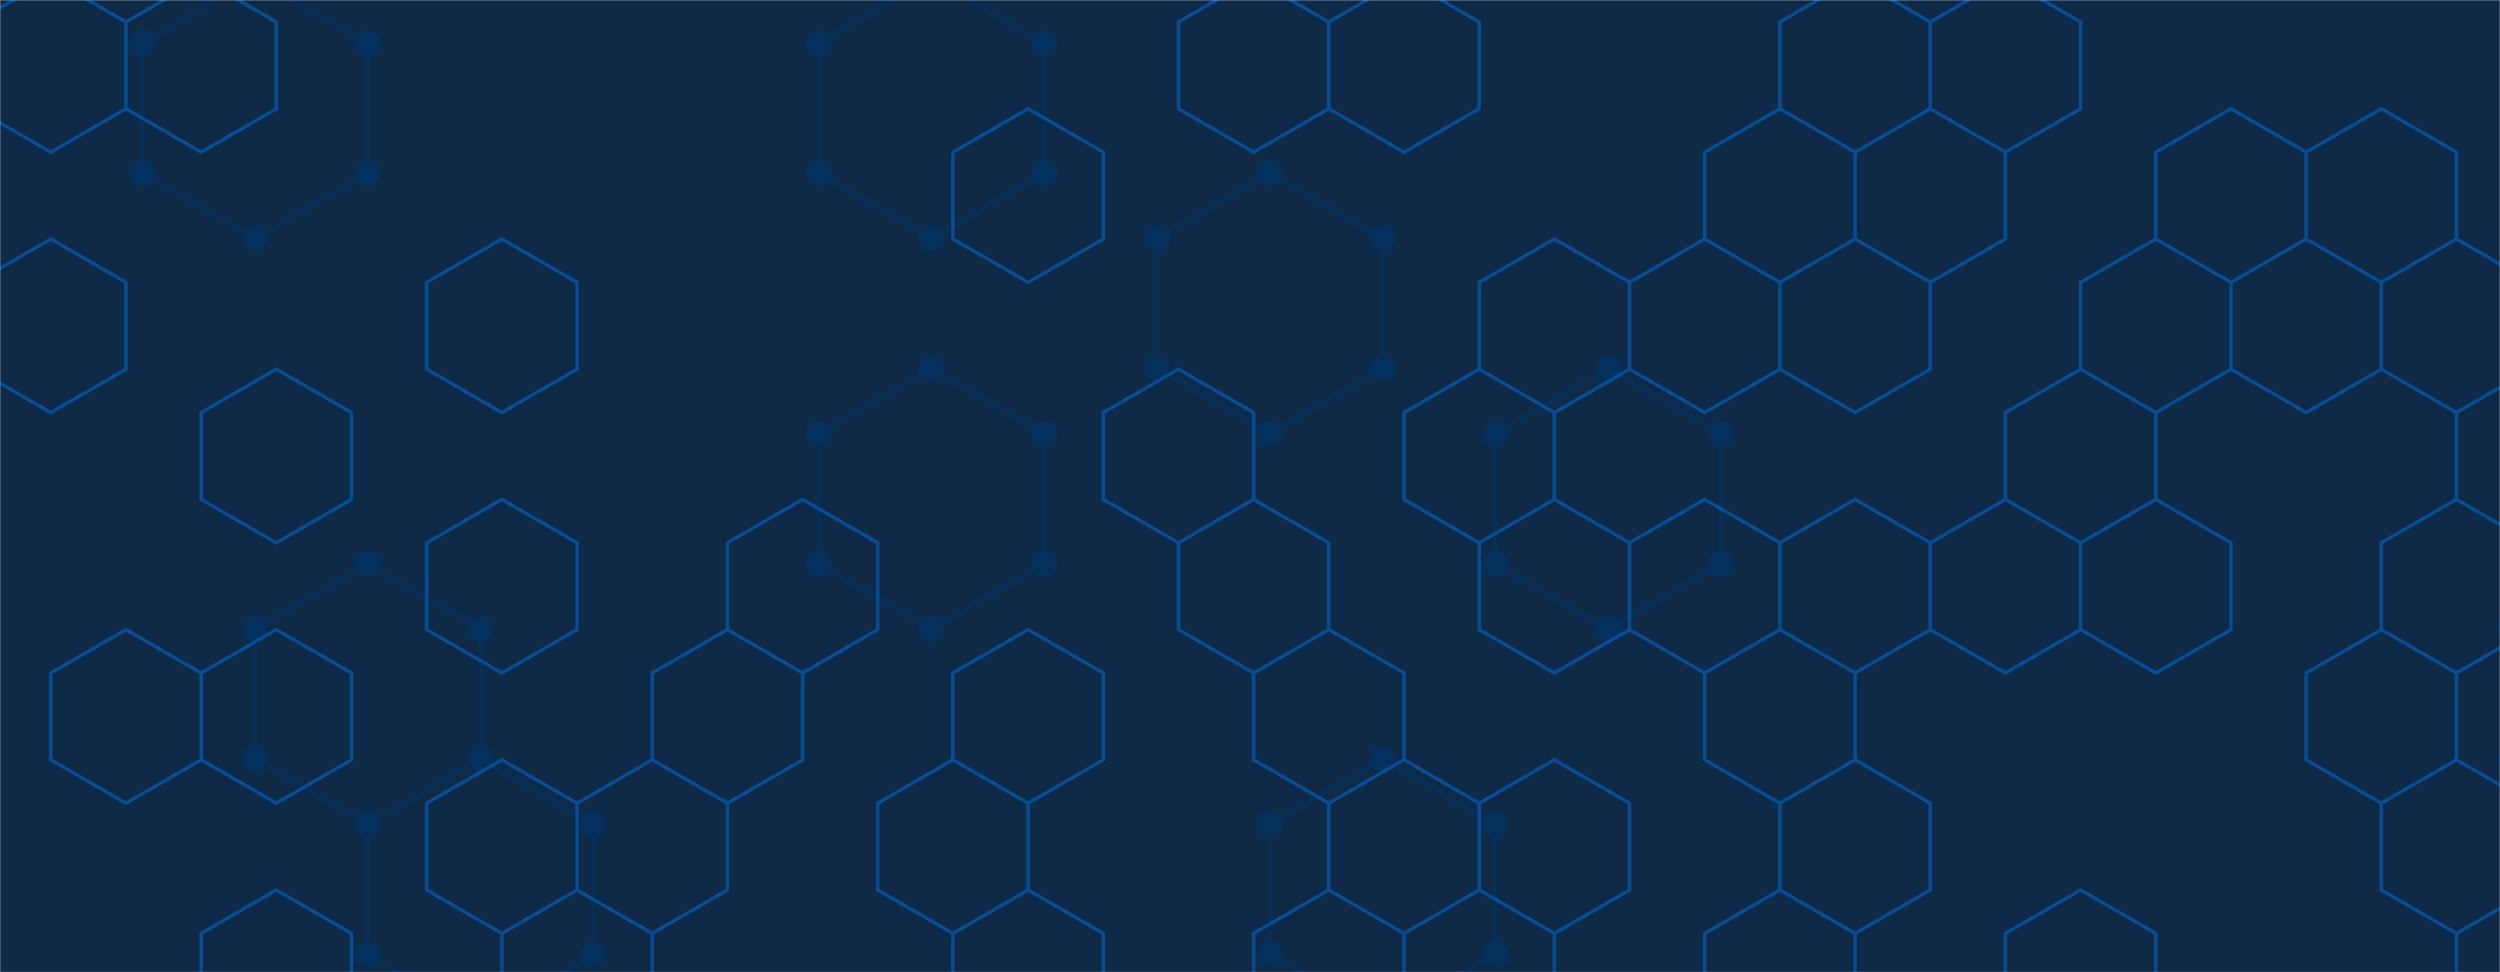 <svg xmlns="http://www.w3.org/2000/svg" version="1.1" xmlns:xlink="http://www.w3.org/1999/xlink" xmlns:svgjs="http://svgjs.com/svgjs" width="1440" height="560" preserveAspectRatio="none" viewBox="0 0 1440 560"><g mask="url(&quot;#SvgjsMask1000&quot;)" fill="none"><rect width="1440" height="560" x="0" y="0" fill="#0e2a47"></rect><path d="M146.89 -12.77L211.84 24.73L211.84 99.73L146.89 137.23L81.93 99.73L81.93 24.73zM211.84 324.73L276.8 362.23L276.8 437.23L211.84 474.73L146.89 437.23L146.89 362.23zM276.8 437.23L341.75 474.73L341.75 549.73L276.8 587.23L211.84 549.73L211.84 474.73zM536.61 -12.77L601.56 24.73L601.56 99.73L536.61 137.23L471.66 99.73L471.66 24.73zM536.61 212.23L601.56 249.73L601.56 324.73L536.61 362.23L471.66 324.73L471.66 249.73zM731.47 99.73L796.43 137.23L796.43 212.23L731.47 249.73L666.52 212.23L666.52 137.23zM796.42 437.23L861.38 474.73L861.38 549.73L796.42 587.23L731.47 549.73L731.47 474.73zM926.33 212.23L991.29 249.73L991.29 324.73L926.33 362.23L861.38 324.73L861.38 249.73zM1510.92 324.73L1575.87 362.23L1575.87 437.23L1510.92 474.73L1445.96 437.23L1445.96 362.23z" stroke="#03305d" stroke-width="2"></path><path d="M139.39 -12.77 a7.5 7.5 0 1 0 15 0 a7.5 7.5 0 1 0 -15 0zM204.34 24.73 a7.5 7.5 0 1 0 15 0 a7.5 7.5 0 1 0 -15 0zM204.34 99.73 a7.5 7.5 0 1 0 15 0 a7.5 7.5 0 1 0 -15 0zM139.39 137.23 a7.5 7.5 0 1 0 15 0 a7.5 7.5 0 1 0 -15 0zM74.43 99.73 a7.5 7.5 0 1 0 15 0 a7.5 7.5 0 1 0 -15 0zM74.43 24.73 a7.5 7.5 0 1 0 15 0 a7.5 7.5 0 1 0 -15 0zM204.34 324.73 a7.5 7.5 0 1 0 15 0 a7.5 7.5 0 1 0 -15 0zM269.3 362.23 a7.5 7.5 0 1 0 15 0 a7.5 7.5 0 1 0 -15 0zM269.3 437.23 a7.5 7.5 0 1 0 15 0 a7.5 7.5 0 1 0 -15 0zM204.34 474.73 a7.5 7.5 0 1 0 15 0 a7.5 7.5 0 1 0 -15 0zM139.39 437.23 a7.5 7.5 0 1 0 15 0 a7.5 7.5 0 1 0 -15 0zM139.39 362.23 a7.5 7.5 0 1 0 15 0 a7.5 7.5 0 1 0 -15 0zM334.25 474.73 a7.5 7.5 0 1 0 15 0 a7.5 7.5 0 1 0 -15 0zM334.25 549.73 a7.5 7.5 0 1 0 15 0 a7.5 7.5 0 1 0 -15 0zM269.3 587.23 a7.5 7.5 0 1 0 15 0 a7.5 7.5 0 1 0 -15 0zM204.34 549.73 a7.5 7.5 0 1 0 15 0 a7.5 7.5 0 1 0 -15 0zM529.11 -12.77 a7.5 7.5 0 1 0 15 0 a7.5 7.5 0 1 0 -15 0zM594.06 24.73 a7.5 7.5 0 1 0 15 0 a7.5 7.5 0 1 0 -15 0zM594.06 99.73 a7.5 7.5 0 1 0 15 0 a7.5 7.5 0 1 0 -15 0zM529.11 137.23 a7.5 7.5 0 1 0 15 0 a7.5 7.5 0 1 0 -15 0zM464.16 99.73 a7.5 7.5 0 1 0 15 0 a7.5 7.5 0 1 0 -15 0zM464.16 24.73 a7.5 7.5 0 1 0 15 0 a7.5 7.5 0 1 0 -15 0zM529.11 212.23 a7.5 7.5 0 1 0 15 0 a7.5 7.5 0 1 0 -15 0zM594.06 249.73 a7.5 7.5 0 1 0 15 0 a7.5 7.5 0 1 0 -15 0zM594.06 324.73 a7.5 7.5 0 1 0 15 0 a7.5 7.5 0 1 0 -15 0zM529.11 362.23 a7.5 7.5 0 1 0 15 0 a7.5 7.5 0 1 0 -15 0zM464.16 324.73 a7.5 7.5 0 1 0 15 0 a7.5 7.5 0 1 0 -15 0zM464.16 249.73 a7.5 7.5 0 1 0 15 0 a7.5 7.5 0 1 0 -15 0zM723.97 99.73 a7.5 7.5 0 1 0 15 0 a7.5 7.5 0 1 0 -15 0zM788.93 137.23 a7.5 7.5 0 1 0 15 0 a7.5 7.5 0 1 0 -15 0zM788.93 212.23 a7.5 7.5 0 1 0 15 0 a7.5 7.5 0 1 0 -15 0zM723.97 249.73 a7.5 7.5 0 1 0 15 0 a7.5 7.5 0 1 0 -15 0zM659.02 212.23 a7.5 7.5 0 1 0 15 0 a7.5 7.5 0 1 0 -15 0zM659.02 137.23 a7.5 7.5 0 1 0 15 0 a7.5 7.5 0 1 0 -15 0zM788.92 437.23 a7.5 7.5 0 1 0 15 0 a7.5 7.5 0 1 0 -15 0zM853.88 474.73 a7.5 7.5 0 1 0 15 0 a7.5 7.5 0 1 0 -15 0zM853.88 549.73 a7.5 7.5 0 1 0 15 0 a7.5 7.5 0 1 0 -15 0zM788.92 587.23 a7.5 7.5 0 1 0 15 0 a7.5 7.5 0 1 0 -15 0zM723.97 549.73 a7.5 7.5 0 1 0 15 0 a7.5 7.5 0 1 0 -15 0zM723.97 474.73 a7.5 7.5 0 1 0 15 0 a7.5 7.5 0 1 0 -15 0zM918.83 212.23 a7.5 7.5 0 1 0 15 0 a7.5 7.5 0 1 0 -15 0zM983.79 249.73 a7.5 7.5 0 1 0 15 0 a7.5 7.5 0 1 0 -15 0zM983.79 324.73 a7.5 7.5 0 1 0 15 0 a7.5 7.5 0 1 0 -15 0zM918.83 362.23 a7.5 7.5 0 1 0 15 0 a7.5 7.5 0 1 0 -15 0zM853.88 324.73 a7.5 7.5 0 1 0 15 0 a7.5 7.5 0 1 0 -15 0zM853.88 249.73 a7.5 7.5 0 1 0 15 0 a7.5 7.5 0 1 0 -15 0zM1503.42 324.73 a7.5 7.5 0 1 0 15 0 a7.5 7.5 0 1 0 -15 0zM1568.37 362.23 a7.5 7.5 0 1 0 15 0 a7.5 7.5 0 1 0 -15 0zM1568.37 437.23 a7.5 7.5 0 1 0 15 0 a7.5 7.5 0 1 0 -15 0zM1503.42 474.73 a7.5 7.5 0 1 0 15 0 a7.5 7.5 0 1 0 -15 0zM1438.46 437.23 a7.5 7.5 0 1 0 15 0 a7.5 7.5 0 1 0 -15 0zM1438.46 362.23 a7.5 7.5 0 1 0 15 0 a7.5 7.5 0 1 0 -15 0z" fill="#03305d"></path><path d="M29.25 -12.35L72.55 12.65L72.55 62.65L29.25 87.65L-14.05 62.65L-14.05 12.65zM29.25 137.65L72.55 162.65L72.55 212.65L29.25 237.65L-14.05 212.65L-14.05 162.65zM72.55 362.65L115.86 387.65L115.86 437.65L72.55 462.65L29.25 437.65L29.25 387.65zM115.86 -12.35L159.16 12.65L159.16 62.65L115.86 87.65L72.55 62.65L72.55 12.65zM159.16 212.65L202.46 237.65L202.46 287.65L159.16 312.65L115.86 287.65L115.86 237.65zM159.16 362.65L202.46 387.65L202.46 437.65L159.16 462.65L115.86 437.65L115.86 387.65zM159.16 512.65L202.46 537.65L202.46 587.65L159.16 612.65L115.86 587.65L115.86 537.65zM289.06 137.65L332.37 162.65L332.37 212.65L289.06 237.65L245.76 212.65L245.76 162.65zM289.06 287.65L332.37 312.65L332.37 362.65L289.06 387.65L245.76 362.65L245.76 312.65zM289.06 437.65L332.37 462.65L332.37 512.65L289.06 537.65L245.76 512.65L245.76 462.65zM332.37 512.65L375.67 537.65L375.67 587.65L332.37 612.65L289.06 587.65L289.06 537.65zM418.97 362.65L462.28 387.65L462.28 437.65L418.97 462.65L375.67 437.65L375.67 387.65zM375.67 437.65L418.97 462.65L418.97 512.65L375.67 537.65L332.37 512.65L332.37 462.65zM462.28 287.65L505.58 312.65L505.58 362.65L462.28 387.65L418.97 362.65L418.97 312.65zM592.18 62.65L635.49 87.65L635.49 137.65L592.18 162.65L548.88 137.65L548.88 87.65zM592.18 362.65L635.49 387.65L635.49 437.65L592.18 462.65L548.88 437.65L548.88 387.65zM548.88 437.65L592.18 462.65L592.18 512.65L548.88 537.65L505.58 512.65L505.58 462.65zM592.18 512.65L635.49 537.65L635.49 587.65L592.18 612.65L548.88 587.65L548.88 537.65zM678.79 212.65L722.09 237.65L722.09 287.65L678.79 312.65L635.49 287.65L635.49 237.65zM722.09 -12.35L765.39 12.65L765.39 62.65L722.09 87.65L678.79 62.65L678.79 12.65zM722.09 287.65L765.39 312.65L765.39 362.65L722.09 387.65L678.79 362.65L678.79 312.65zM765.39 362.65L808.7 387.65L808.7 437.65L765.39 462.65L722.09 437.65L722.09 387.65zM765.39 512.65L808.7 537.65L808.7 587.65L765.39 612.65L722.09 587.65L722.09 537.65zM808.7 -12.35L852 12.65L852 62.65L808.7 87.65L765.39 62.65L765.39 12.65zM852 212.65L895.3 237.65L895.3 287.65L852 312.65L808.7 287.65L808.7 237.65zM808.7 437.65L852 462.65L852 512.65L808.7 537.65L765.39 512.65L765.39 462.65zM852 512.65L895.3 537.65L895.3 587.65L852 612.65L808.7 587.65L808.7 537.65zM895.3 137.65L938.6 162.65L938.6 212.65L895.3 237.65L852 212.65L852 162.65zM895.3 287.65L938.6 312.65L938.6 362.65L895.3 387.65L852 362.65L852 312.65zM895.3 437.65L938.6 462.65L938.6 512.65L895.3 537.65L852 512.65L852 462.65zM1025.21 62.65L1068.51 87.65L1068.51 137.65L1025.21 162.65L981.91 137.65L981.91 87.65zM981.91 137.65L1025.21 162.65L1025.21 212.65L981.91 237.65L938.6 212.65L938.6 162.65zM981.91 287.65L1025.21 312.65L1025.21 362.65L981.91 387.65L938.6 362.65L938.6 312.65zM1025.21 362.65L1068.51 387.65L1068.51 437.65L1025.21 462.65L981.91 437.65L981.91 387.65zM1025.21 512.65L1068.51 537.65L1068.51 587.65L1025.21 612.65L981.91 587.65L981.91 537.65zM1068.51 -12.35L1111.81 12.65L1111.81 62.65L1068.51 87.65L1025.21 62.65L1025.21 12.65zM1111.81 62.65L1155.12 87.65L1155.12 137.65L1111.81 162.65L1068.51 137.65L1068.51 87.65zM1068.51 137.65L1111.81 162.65L1111.81 212.65L1068.51 237.65L1025.21 212.65L1025.21 162.65zM1068.51 287.65L1111.81 312.65L1111.81 362.65L1068.51 387.65L1025.21 362.65L1025.21 312.65zM1068.51 437.65L1111.81 462.65L1111.81 512.65L1068.51 537.65L1025.21 512.65L1025.21 462.65zM1155.12 -12.35L1198.42 12.65L1198.42 62.65L1155.12 87.65L1111.81 62.65L1111.81 12.65zM1198.42 212.65L1241.72 237.65L1241.72 287.65L1198.42 312.65L1155.12 287.65L1155.12 237.65zM1155.12 287.65L1198.42 312.65L1198.42 362.65L1155.12 387.65L1111.81 362.65L1111.81 312.65zM1198.42 512.65L1241.72 537.65L1241.72 587.65L1198.42 612.65L1155.12 587.65L1155.12 537.65zM1285.02 62.65L1328.33 87.65L1328.33 137.65L1285.02 162.65L1241.72 137.65L1241.72 87.65zM1241.72 137.65L1285.02 162.65L1285.02 212.65L1241.72 237.65L1198.42 212.65L1198.42 162.65zM1241.72 287.65L1285.02 312.65L1285.02 362.65L1241.72 387.65L1198.42 362.65L1198.42 312.65zM1371.63 62.65L1414.93 87.65L1414.93 137.65L1371.63 162.65L1328.33 137.65L1328.33 87.65zM1328.33 137.65L1371.63 162.65L1371.63 212.65L1328.33 237.65L1285.02 212.65L1285.02 162.65zM1371.63 362.65L1414.93 387.65L1414.93 437.65L1371.63 462.65L1328.33 437.65L1328.33 387.65zM1414.93 137.65L1458.23 162.65L1458.23 212.65L1414.93 237.65L1371.63 212.65L1371.63 162.65zM1458.23 212.65L1501.54 237.65L1501.54 287.65L1458.23 312.65L1414.93 287.65L1414.93 237.65zM1414.93 287.65L1458.23 312.65L1458.23 362.65L1414.93 387.65L1371.63 362.65L1371.63 312.65zM1414.93 437.65L1458.23 462.65L1458.23 512.65L1414.93 537.65L1371.63 512.65L1371.63 462.65zM1458.23 512.65L1501.54 537.65L1501.54 587.65L1458.23 612.65L1414.93 587.65L1414.93 537.65z" stroke="rgba(6, 80, 156, 0.93)" stroke-width="2"></path></g><defs><mask id="SvgjsMask1000"><rect width="1440" height="560" fill="#ffffff"></rect></mask></defs></svg>